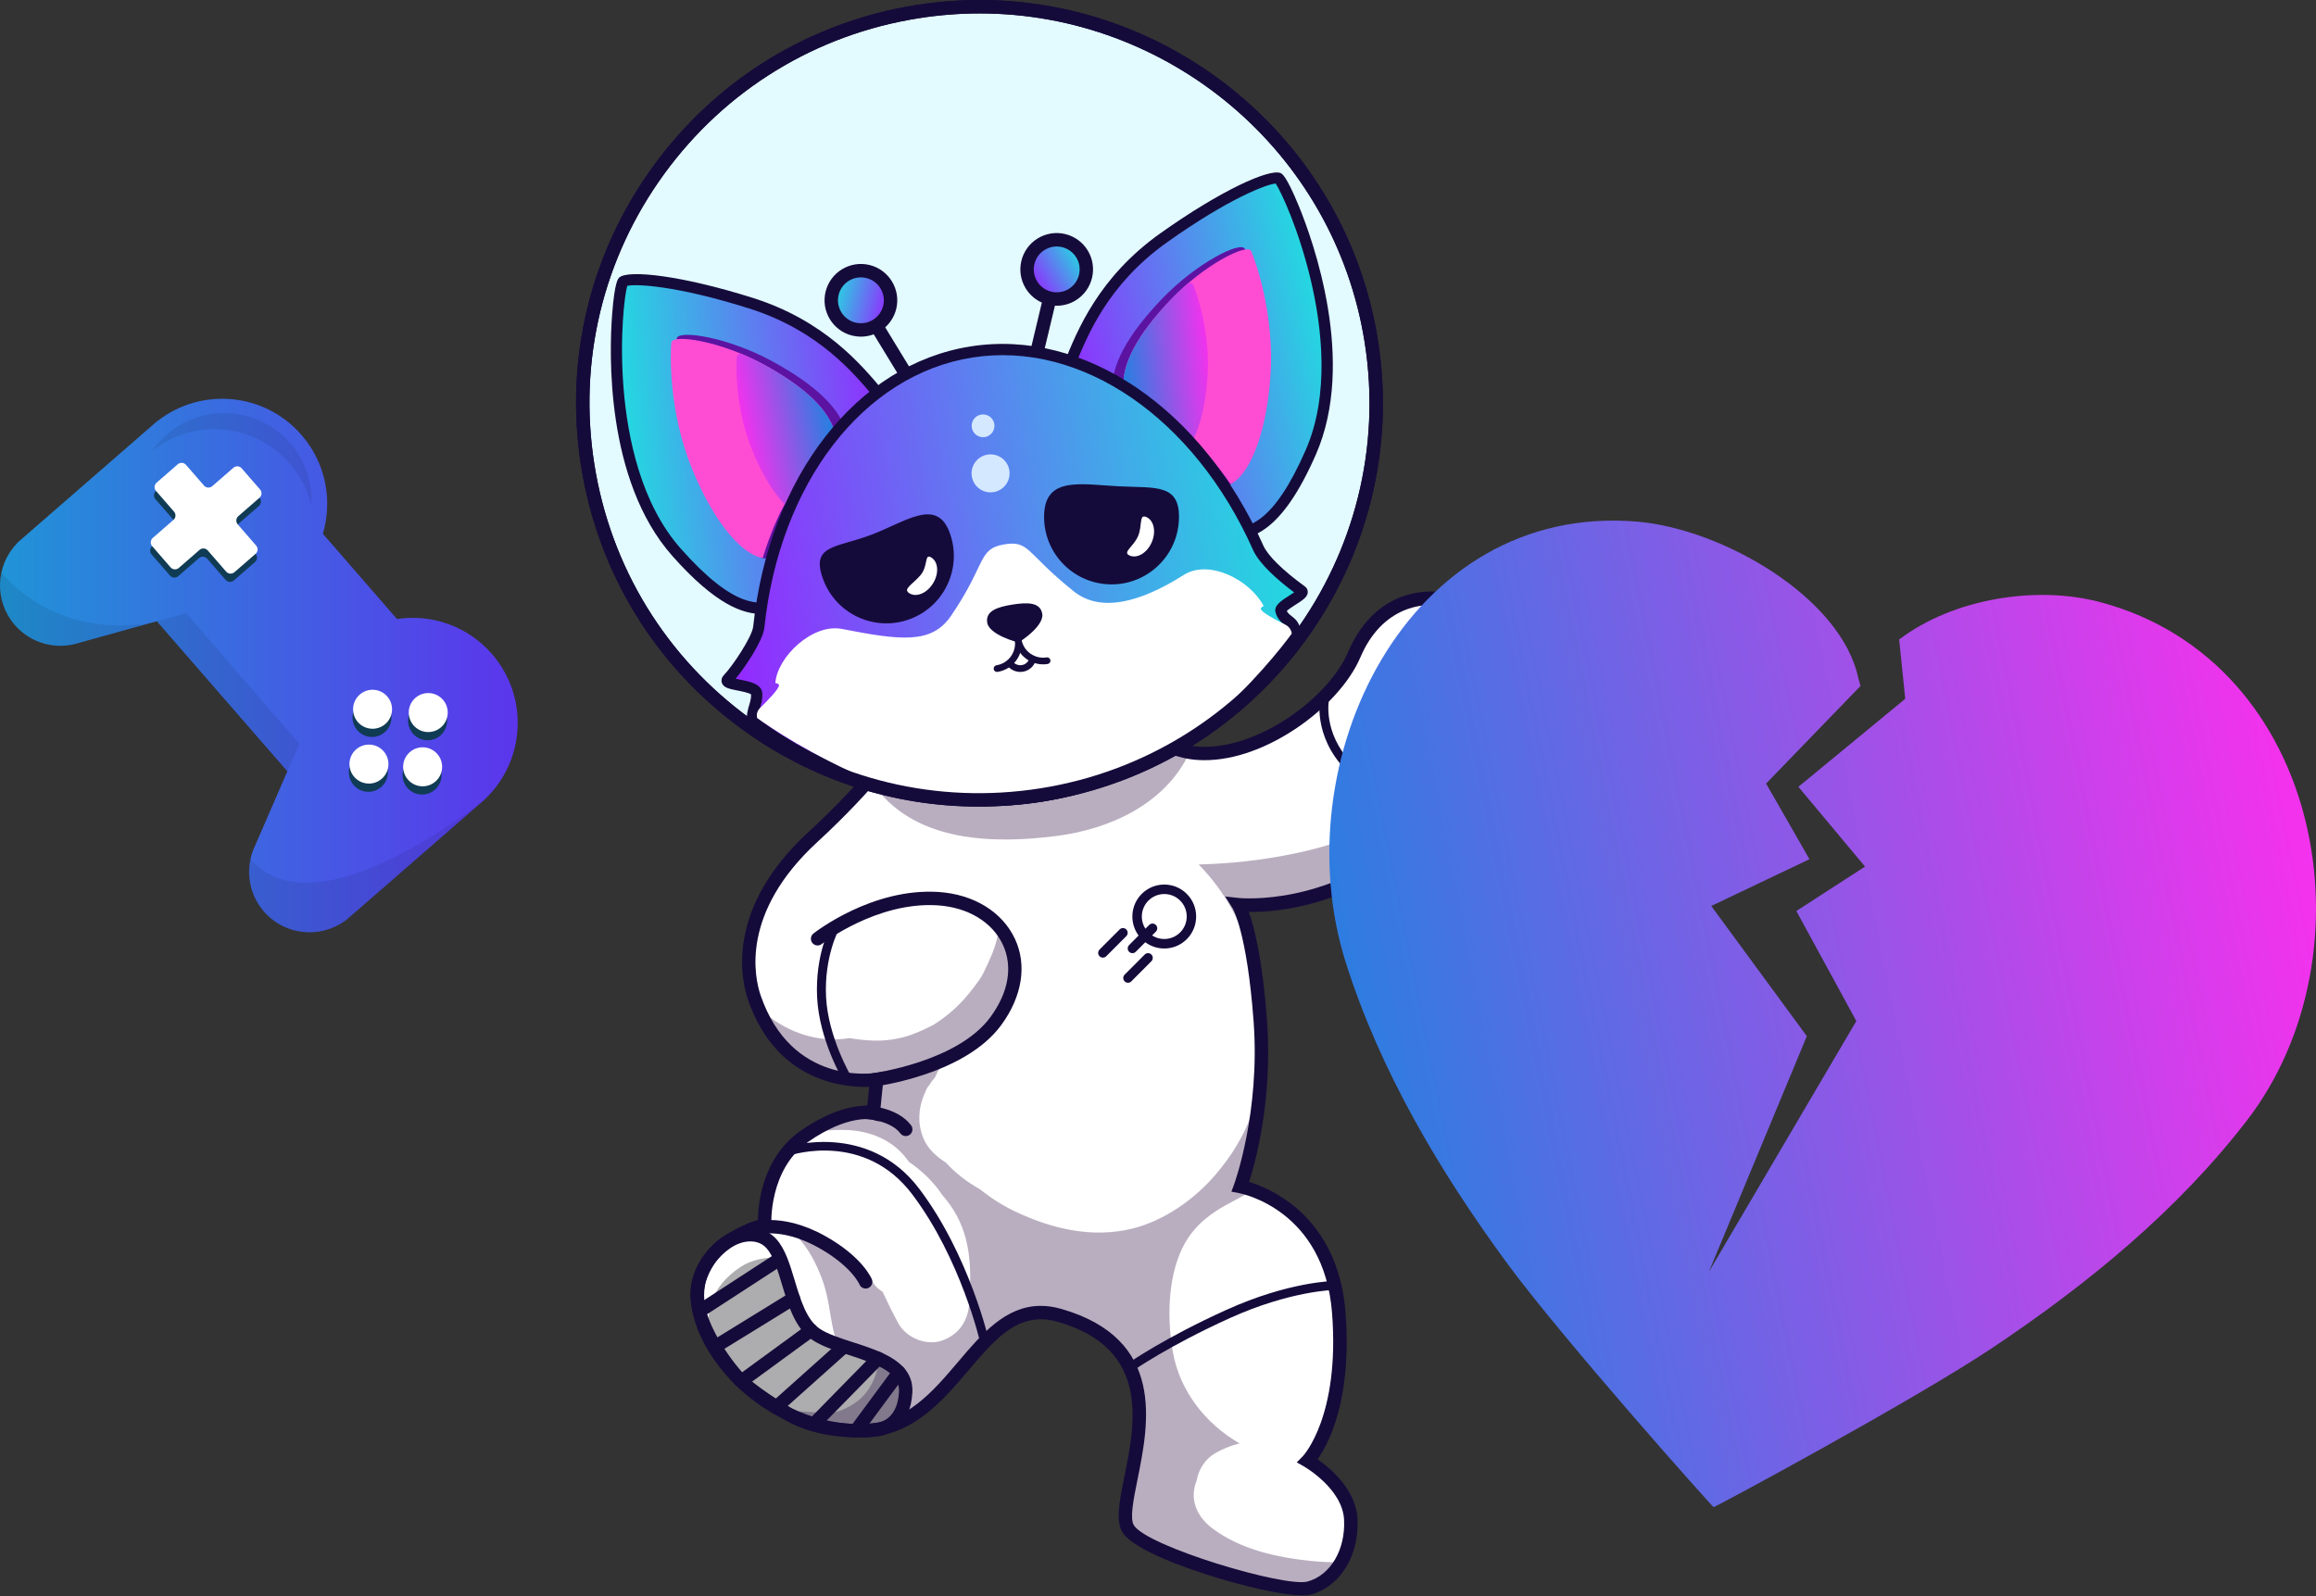 <svg width="177" height="122" viewBox="0 0 177 122" fill="none" xmlns="http://www.w3.org/2000/svg">
<rect x="0" y="0" width="177" height="122" fill="#333333" stroke="none"/>
<path d="M69.635 55.536C69.635 55.536 67.133 59.371 62.126 63.974C56.626 69.029 56.855 73.946 57.647 76.247C60.184 83.63 67.001 82.511 67.001 82.511L66.738 85.067C66.738 85.067 64.762 84.556 61.468 86.857C58.173 89.157 58.437 93.633 58.437 93.633C58.437 93.633 53.298 94.784 53.298 99.004C53.298 103.223 58.7 109.487 65.946 109.359C73.193 109.231 74.608 98.71 80.966 100.538C91.638 103.606 84.752 114.48 86.219 116.852C87.405 118.769 98.227 121.889 100.071 121.378C101.916 120.867 103.365 118.821 103.234 116.136C103.102 113.451 99.939 111.661 99.939 111.661C99.939 111.661 102.97 108.593 102.31 100.282C101.652 91.972 94.801 90.694 94.801 90.694C94.801 90.694 96.845 85.201 96.319 78.041C95.792 70.882 94.635 69.147 94.635 69.147C94.635 69.147 101.916 69.983 108.504 63.845C117.157 55.783 114.696 46.97 111.007 45.946C108.241 45.178 105.078 46.329 103.497 50.038C101.916 53.745 96.25 57.836 91.64 57.58C88.181 57.388 86.633 54.64 86.633 54.64L69.635 55.536Z" fill="white"/>
<path d="M112.697 47.065C112.677 47.205 112.656 47.345 112.634 47.485C113.577 50.716 113.321 54.117 111.786 57.138C109.504 61.625 104.256 64.028 99.596 65.093C97.272 65.624 94.869 65.935 92.488 66.043C92.194 66.057 91.9 66.067 91.607 66.075C93.6 68.099 95.078 70.736 95.606 73.524C96.052 75.879 96.076 78.213 96.069 80.579C96.124 80.871 96.165 81.17 96.197 81.48C96.327 82.72 96.076 84.084 95.63 85.245C94.972 86.959 94.153 88.287 92.973 89.695C91.363 91.615 88.999 93.3 86.544 93.905C83.462 94.665 80.369 93.922 77.567 92.591C76.637 92.15 75.724 91.57 74.883 90.89C73.921 90.36 73.049 89.685 72.287 88.863C71.581 88.398 70.945 87.87 70.586 87.036C70.083 85.867 70.191 84.578 70.714 83.478C70.772 83.29 70.864 83.12 70.993 82.972C71.129 82.755 71.283 82.546 71.452 82.353C71.875 81.358 72.601 80.473 73.618 79.817C73.945 79.606 74.299 79.444 74.666 79.326C75.112 78.661 75.709 78.096 76.394 77.672C76.531 77.169 76.752 76.696 77.036 76.262C77.054 75.465 77.285 74.708 77.668 74.035C77.384 73.385 77.234 72.686 77.26 71.977C77.265 71.821 77.265 71.668 77.263 71.514C77.241 71.425 77.217 71.336 77.191 71.249C77.119 71.121 77.046 70.996 76.967 70.873C76.801 70.693 76.629 70.521 76.449 70.355C76.388 70.798 76.304 71.235 76.217 71.65C76.029 72.553 75.56 73.532 75.195 74.291C75.08 74.529 74.957 74.739 74.803 74.954C73.813 76.327 72.996 77.224 71.586 78.174C71.468 78.253 71.365 78.314 71.24 78.381C70.635 78.697 69.775 79.085 69.114 79.26C67.792 79.608 66.712 79.594 65.415 79.42C65.247 79.398 65.083 79.372 64.922 79.347C64.531 79.408 64.138 79.442 63.749 79.442C61.549 79.442 59.597 78.521 58.007 77.06C57.98 77.034 57.956 77.009 57.929 76.983C60.652 83.549 67.003 82.508 67.003 82.508L66.739 85.065C66.739 85.065 64.919 84.595 61.861 86.592C63.42 86.33 65.059 86.205 66.567 86.687C67.548 87.002 68.428 87.537 69.095 88.328C69.23 88.489 69.36 88.654 69.488 88.824C70.475 89.501 71.362 90.355 72.011 91.333C72.203 91.557 72.388 91.789 72.562 92.028C74.246 94.336 74.256 96.964 74.066 99.68C73.974 101.011 73.215 102.069 71.934 102.485C70.743 102.871 69.251 102.23 68.656 101.148C68.223 100.36 67.833 99.55 67.452 98.735C67.177 98.578 66.934 98.354 66.753 98.077C65.524 96.198 63.462 94.736 61.384 93.98C61.093 93.874 60.833 93.715 60.619 93.517C60.308 93.522 59.968 93.541 59.666 93.561C61.16 94.373 62.1 95.884 62.77 97.607C63.055 98.338 63.231 99.095 63.363 99.868C63.444 100.341 63.514 100.817 63.608 101.288C63.661 101.557 63.72 101.823 63.796 102.085C63.825 102.187 63.842 102.256 63.85 102.298C63.893 102.387 63.932 102.476 63.967 102.565C66.16 103.866 68.721 105.305 68.755 108.171C68.757 108.364 68.746 108.55 68.726 108.73C73.697 106.472 75.516 98.971 80.966 100.536C91.638 103.604 84.752 114.477 86.219 116.85C87.405 118.767 98.226 121.886 100.071 121.375C101.045 121.105 101.907 120.405 102.486 119.41C101.703 119.42 100.926 119.384 100.165 119.306C97.553 119.036 94.787 118.426 92.647 116.812C91.443 115.905 90.888 114.578 91.45 113.175C91.595 112.324 92.103 111.524 92.848 111.088C93.442 110.741 94.074 110.492 94.729 110.323C92.139 108.824 90.152 106.325 89.628 103.296C89.228 100.993 89.245 98.21 90.094 96.009C90.693 94.459 91.626 93.407 93.016 92.51C93.867 91.962 94.804 91.563 95.655 91.015C95.681 90.998 95.708 90.982 95.736 90.967C95.168 90.762 94.806 90.694 94.806 90.694C94.806 90.694 96.85 85.2 96.324 78.041C95.797 70.881 94.64 69.147 94.64 69.147C94.64 69.147 101.921 69.982 108.509 63.845C115.716 57.125 115.205 49.882 112.697 47.065Z" fill="#B9AEBF"/>
<path d="M89.479 57.077C87.583 58.027 85.611 58.842 83.578 59.447C82.576 59.852 81.501 60.116 80.456 60.252C80.091 60.3 79.718 60.338 79.342 60.372C75.22 60.948 71.107 60.721 67.083 59.591C66.946 59.553 66.818 59.502 66.693 59.447C66.702 59.731 66.784 60.006 66.963 60.239C70.148 64.388 75.955 64.506 80.732 63.898C84.874 63.371 89.055 61.422 90.881 57.576C90.356 57.538 89.879 57.359 89.479 57.077Z" fill="#B9AEBF"/>
<path d="M66.751 83.052C66.497 83.052 66.276 82.862 66.244 82.604C66.208 82.324 66.408 82.068 66.688 82.032C66.753 82.023 73.184 81.169 75.695 77.739C77.087 75.838 77.422 73.869 76.637 72.194C75.825 70.463 73.957 69.343 71.639 69.198C66.989 68.908 62.843 72.124 62.802 72.157C62.58 72.331 62.257 72.293 62.083 72.071C61.908 71.849 61.946 71.526 62.168 71.352C62.349 71.21 66.669 67.86 71.704 68.176C74.403 68.345 76.594 69.685 77.567 71.76C78.504 73.76 78.124 76.159 76.524 78.344C73.752 82.133 67.1 83.013 66.818 83.049C66.794 83.05 66.773 83.052 66.751 83.052Z" fill="#150B3A"/>
<path d="M110.285 61.975C109.523 61.975 105.675 61.82 102.805 58.8C100.321 56.187 100.882 53.389 100.907 53.271C100.946 53.086 101.128 52.968 101.312 53.008C101.497 53.047 101.615 53.228 101.576 53.413C101.553 53.519 101.073 55.988 103.299 58.328C106.22 61.401 110.347 61.292 110.388 61.288C110.391 61.288 110.396 61.288 110.4 61.288C110.583 61.288 110.735 61.434 110.742 61.618C110.749 61.806 110.602 61.965 110.412 61.972C110.4 61.975 110.355 61.975 110.285 61.975Z" fill="#150B3A"/>
<path d="M64.776 82.827C64.659 82.827 64.546 82.767 64.482 82.661C64.405 82.533 62.603 79.485 62.447 76.217C62.292 72.938 63.466 70.791 63.517 70.7C63.61 70.536 63.818 70.477 63.982 70.569C64.147 70.661 64.206 70.87 64.114 71.034C64.097 71.064 62.984 73.119 63.131 76.185C63.278 79.278 65.051 82.28 65.07 82.31C65.167 82.473 65.114 82.683 64.952 82.779C64.897 82.811 64.835 82.827 64.776 82.827Z" fill="#150B3A"/>
<path d="M66.159 98.489C65.955 98.489 65.762 98.368 65.682 98.166C65.678 98.157 65.068 96.763 62.54 95.356C59.584 93.712 57.666 94.414 57.586 94.445C57.322 94.546 57.025 94.416 56.922 94.153C56.82 93.89 56.946 93.596 57.208 93.492C57.305 93.452 59.627 92.563 63.039 94.46C65.921 96.064 66.606 97.716 66.634 97.785C66.738 98.048 66.612 98.345 66.348 98.451C66.285 98.477 66.222 98.489 66.159 98.489Z" fill="#150B3A"/>
<path d="M69.22 86.834C69.064 86.834 68.91 86.763 68.809 86.629C68.177 85.783 66.695 85.551 66.178 85.532C65.895 85.522 65.674 85.284 65.684 85C65.695 84.717 65.927 84.5 66.216 84.507C66.312 84.51 68.579 84.606 69.632 86.014C69.801 86.241 69.755 86.563 69.529 86.732C69.435 86.8 69.327 86.834 69.22 86.834Z" fill="#150B3A"/>
<path d="M56.49 105.413C56.49 105.413 52.387 100.962 53.455 97.783C54.524 94.602 57.586 93.529 58.963 95.062C60.341 96.595 60.341 100.583 62.331 101.964C64.321 103.345 69.374 103.497 69.22 106.411C69.066 109.325 66.789 109.294 66.789 109.294C66.789 109.294 63.02 109.745 60.227 108.077C57.432 106.409 56.49 105.413 56.49 105.413Z" fill="#ADACAE"/>
<path d="M54.279 99.885C54.579 98.571 55.544 97.516 56.644 96.807C57.459 96.281 58.577 96.062 59.605 96.125C59.423 95.71 59.217 95.344 58.964 95.062C57.586 93.529 54.524 94.602 53.456 97.783C53.011 99.104 53.461 100.644 54.138 101.994C54.061 101.28 54.131 100.542 54.279 99.885Z" fill="white"/>
<path d="M67.113 103.832C67.159 104.871 66.615 106.059 65.892 106.781C65.222 107.453 63.933 108.121 62.945 108.003C61.917 107.882 60.835 107.952 59.839 107.646C59.741 107.655 59.644 107.66 59.546 107.662C59.76 107.795 59.986 107.933 60.225 108.075C63.018 109.743 66.788 109.292 66.788 109.292C66.788 109.292 69.067 109.321 69.219 106.409C69.287 105.13 68.352 104.384 67.113 103.832Z" fill="#827A8C"/>
<path d="M65.584 109.865C64.184 109.865 61.876 109.661 59.961 108.518C57.139 106.833 56.156 105.807 56.115 105.765L56.11 105.759C55.934 105.568 51.814 101.047 52.966 97.619C53.617 95.683 55.036 94.269 56.671 93.931C57.722 93.714 58.696 94.001 59.341 94.72C60.014 95.469 60.365 96.636 60.737 97.874C61.18 99.342 61.637 100.861 62.62 101.541C63.22 101.957 64.174 102.266 65.184 102.592C67.372 103.298 69.851 104.1 69.728 106.438C69.588 109.099 67.781 109.803 66.811 109.808C66.686 109.82 66.232 109.865 65.584 109.865ZM56.864 105.062C56.915 105.115 57.876 106.077 60.488 107.638C63.093 109.193 66.692 108.79 66.728 108.785L66.76 108.781H66.794C66.974 108.781 68.584 108.706 68.707 106.383C68.782 104.944 67.165 104.308 64.873 103.568C63.787 103.218 62.763 102.886 62.038 102.384C60.761 101.499 60.252 99.807 59.76 98.168C59.421 97.043 59.102 95.982 58.582 95.404C58.18 94.956 57.577 94.79 56.881 94.934C55.925 95.132 54.58 96.04 53.941 97.945C52.992 100.769 56.732 104.917 56.864 105.062Z" fill="#150B3A"/>
<path d="M75.253 102.912C75.095 102.912 74.955 102.804 74.919 102.645C74.906 102.582 73.447 96.221 69.712 91.281C66.083 86.482 60.573 88.241 60.341 88.318C60.161 88.378 59.968 88.28 59.908 88.101C59.848 87.921 59.946 87.728 60.124 87.668C60.185 87.648 66.327 85.672 70.257 90.868C74.085 95.929 75.572 102.43 75.588 102.495C75.629 102.68 75.512 102.862 75.329 102.903C75.302 102.91 75.278 102.912 75.253 102.912Z" fill="#150B3A"/>
<path d="M86.463 104.789C86.356 104.789 86.249 104.737 86.183 104.643C86.073 104.49 86.111 104.276 86.265 104.166C86.292 104.148 89.005 102.252 93.725 100.118C98.483 97.966 101.855 97.911 101.996 97.909C102.192 97.908 102.339 98.06 102.341 98.248C102.343 98.436 102.19 98.591 102.002 98.593C101.97 98.593 98.621 98.653 94.007 100.74C89.345 102.849 86.684 104.707 86.658 104.725C86.6 104.768 86.53 104.789 86.463 104.789Z" fill="#150B3A"/>
<path d="M99.522 121.943C97.838 121.943 94.611 121.092 92.747 120.514C90.939 119.954 86.638 118.501 85.784 117.12C85.248 116.252 85.549 114.763 85.93 112.878C86.767 108.737 87.913 103.066 80.827 101.029C77.885 100.184 76.097 102.29 74.025 104.732C72.008 107.11 69.721 109.805 65.958 109.871C62.423 109.93 58.877 108.475 56.224 105.869C54.074 103.756 52.788 101.189 52.788 99.003C52.788 95.166 56.643 93.645 57.922 93.247C57.941 92.03 58.255 88.478 61.176 86.438C63.619 84.732 65.413 84.5 66.283 84.51L66.431 83.071C64.582 83.136 59.339 82.739 57.166 76.414C56.641 74.886 55.422 69.444 61.783 63.597C66.686 59.09 69.185 55.294 69.211 55.257L69.353 55.038L86.926 54.113L87.082 54.39C87.14 54.491 88.549 56.898 91.67 57.07C96.146 57.32 101.544 53.317 103.028 49.837C104.895 45.457 108.568 44.737 111.146 45.453C112.738 45.894 114.068 47.561 114.615 49.803C115.037 51.533 115.873 57.684 108.854 64.223C103.426 69.278 97.604 69.731 95.44 69.704C95.847 70.827 96.482 73.252 96.831 78.007C97.272 83.994 95.963 88.776 95.465 90.34C96.151 90.548 97.365 91.017 98.621 91.965C100.342 93.267 102.469 95.761 102.825 100.244C103.358 106.963 101.532 110.362 100.696 111.538C101.652 112.201 103.635 113.842 103.748 116.111C103.884 118.889 102.43 121.258 100.211 121.873C100.028 121.921 99.795 121.943 99.522 121.943ZM79.538 99.812C80.032 99.812 80.553 99.885 81.109 100.044C89.104 102.343 87.798 108.805 86.935 113.081C86.626 114.611 86.333 116.057 86.656 116.58C87.665 118.21 98.221 121.357 99.934 120.882C101.688 120.396 102.833 118.453 102.72 116.159C102.604 113.794 99.715 112.122 99.686 112.105L99.105 111.775L99.573 111.3C99.6 111.273 102.426 108.248 101.799 100.323C101.18 92.522 94.97 91.247 94.705 91.198L94.11 91.083L94.32 90.514C94.341 90.459 96.318 85.031 95.807 78.079C95.305 71.247 94.216 69.442 94.204 69.425L93.636 68.521L94.693 68.638C94.763 68.644 101.83 69.36 108.153 63.471C114.762 57.313 114.006 51.639 113.617 50.046C113.157 48.164 112.104 46.783 110.869 46.441C108.692 45.838 105.575 46.47 103.968 50.239C103.158 52.141 101.295 54.19 98.989 55.722C96.498 57.376 93.874 58.219 91.61 58.092C88.545 57.923 86.88 55.916 86.362 55.168L69.919 56.035C69.31 56.92 66.855 60.324 62.474 64.351C56.571 69.777 57.658 74.701 58.132 76.081C60.493 82.951 66.659 82.047 66.919 82.006L67.579 81.9L67.187 85.715L66.609 85.566C66.597 85.564 64.778 85.173 61.761 87.28C58.737 89.393 58.947 93.565 58.949 93.606L58.975 94.042L58.549 94.137C58.356 94.182 53.812 95.254 53.812 99.007C53.812 100.894 55.01 103.244 56.94 105.141C59.349 107.506 62.544 108.851 65.737 108.851C65.804 108.851 65.871 108.851 65.937 108.849C69.235 108.791 71.271 106.392 73.24 104.072C75.022 101.97 76.854 99.812 79.538 99.812Z" fill="#150B3A"/>
<path d="M87.255 68.325C86.39 69.191 86.311 70.55 87.017 71.507L86.291 72.235C86.15 72.377 86.15 72.606 86.291 72.748C86.431 72.89 86.662 72.89 86.802 72.748L87.528 72.02C88.482 72.727 89.84 72.649 90.703 71.782C91.653 70.83 91.653 69.278 90.703 68.326C89.754 67.371 88.207 67.371 87.255 68.325ZM90.193 71.268C89.612 71.851 88.713 71.927 88.05 71.497L88.337 71.21C88.477 71.068 88.477 70.839 88.337 70.697C88.197 70.555 87.966 70.555 87.826 70.697L87.538 70.984C87.109 70.319 87.185 69.42 87.768 68.837C88.438 68.167 89.525 68.167 90.195 68.837C90.864 69.507 90.862 70.598 90.193 71.268ZM87.995 72.958C88.135 73.1 88.135 73.329 87.995 73.471L86.462 75.009C86.321 75.151 86.091 75.151 85.95 75.009C85.81 74.867 85.81 74.638 85.95 74.496L87.484 72.958C87.624 72.818 87.851 72.818 87.995 72.958ZM84.032 73.091C83.892 72.95 83.892 72.721 84.032 72.579L85.566 71.042C85.706 70.9 85.937 70.9 86.077 71.042C86.217 71.184 86.217 71.413 86.077 71.555L84.543 73.091C84.403 73.231 84.174 73.231 84.032 73.091Z" fill="#150B3A"/>
<path d="M53.46 100.73C53.293 100.73 53.129 100.648 53.029 100.495C52.876 100.258 52.942 99.94 53.18 99.786L58.989 96.011C59.226 95.857 59.544 95.924 59.698 96.161C59.852 96.399 59.785 96.717 59.548 96.87L53.739 100.646C53.652 100.704 53.556 100.73 53.46 100.73Z" fill="#150B3A"/>
<path d="M54.982 103.242C54.809 103.242 54.642 103.155 54.544 102.998C54.395 102.757 54.471 102.44 54.712 102.292L60.367 98.81C60.608 98.662 60.924 98.737 61.073 98.978C61.221 99.219 61.146 99.535 60.905 99.684L55.25 103.165C55.166 103.218 55.074 103.242 54.982 103.242Z" fill="#150B3A"/>
<path d="M56.973 105.848C56.816 105.848 56.659 105.775 56.56 105.638C56.392 105.409 56.443 105.089 56.671 104.922L61.681 101.263C61.91 101.095 62.23 101.146 62.398 101.374C62.565 101.603 62.514 101.922 62.286 102.09L57.276 105.749C57.184 105.817 57.078 105.848 56.973 105.848Z" fill="#150B3A"/>
<path d="M59.575 107.843C59.435 107.843 59.295 107.785 59.192 107.672C59.004 107.462 59.021 107.137 59.233 106.947L64.044 102.645C64.256 102.457 64.579 102.474 64.769 102.686C64.958 102.898 64.94 103.221 64.728 103.411L59.917 107.713C59.82 107.8 59.697 107.843 59.575 107.843Z" fill="#150B3A"/>
<path d="M62.483 109.068C62.353 109.068 62.223 109.019 62.124 108.921C61.922 108.723 61.919 108.398 62.117 108.197L66.746 103.473C66.944 103.271 67.269 103.267 67.471 103.466C67.673 103.664 67.676 103.989 67.478 104.19L62.849 108.914C62.749 109.017 62.616 109.068 62.483 109.068Z" fill="#150B3A"/>
<path d="M65.544 109.682C65.438 109.682 65.331 109.649 65.24 109.581C65.013 109.414 64.965 109.092 65.132 108.863L68.288 104.594C68.455 104.367 68.777 104.319 69.006 104.486C69.233 104.654 69.281 104.975 69.114 105.204L65.958 109.473C65.857 109.61 65.701 109.682 65.544 109.682Z" fill="#150B3A"/>
<path d="M74.858 61.133C91.6 61.133 105.172 47.564 105.172 30.826C105.172 14.087 91.6 0.518 74.858 0.518C58.116 0.518 44.544 14.087 44.544 30.826C44.544 47.564 58.116 61.133 74.858 61.133Z" fill="#E3FAFF"/>
<path d="M74.794 61.652C68.332 61.652 62.053 59.623 56.726 55.75C50.068 50.908 45.693 43.762 44.409 35.63C43.126 27.498 45.085 19.353 49.929 12.696C54.772 6.039 61.918 1.665 70.052 0.38C86.842 -2.271 102.658 9.231 105.31 26.017C107.961 42.804 96.456 58.616 79.668 61.267C78.038 61.525 76.411 61.652 74.794 61.652ZM74.877 1.026C73.337 1.026 71.78 1.146 70.212 1.393C62.349 2.634 55.441 6.863 50.758 13.299C46.076 19.736 44.18 27.61 45.421 35.471C46.663 43.333 50.892 50.24 57.33 54.921C63.768 59.602 71.643 61.496 79.507 60.255C95.738 57.693 106.858 42.407 104.296 26.177C101.981 11.518 89.276 1.026 74.877 1.026Z" fill="#150B3A"/>
<path d="M88.93 18.181C94.106 14.502 97.219 13.432 97.703 13.625C98.187 13.818 103.888 26.086 100.179 34.567C97.254 41.254 94.999 40.684 93.535 40.952C92.922 41.065 92.288 40.954 91.688 40.774C89.964 40.261 88.417 39.181 87.342 37.742C86.322 36.375 85.708 34.69 84.446 33.539C82.224 31.514 80.453 31.065 81.631 28.137C82.579 25.784 84.142 21.584 88.93 18.181Z" fill="url(#paint0_linear)"/>
<path d="M93.017 41.423C92.582 41.423 92.108 41.345 91.566 41.182C89.754 40.642 88.132 39.511 87 37.995C86.595 37.453 86.253 36.865 85.923 36.296C85.391 35.382 84.891 34.519 84.159 33.852C83.723 33.454 83.294 33.11 82.916 32.808C81.325 31.531 80.174 30.61 81.236 27.974L81.335 27.727C82.314 25.282 83.956 21.189 88.68 17.831C93.344 14.517 97.009 12.886 97.86 13.225C97.968 13.267 98.298 13.399 99.257 15.735C100.351 18.396 103.676 27.633 100.568 34.736C97.877 40.885 95.611 41.136 94.112 41.302C93.932 41.322 93.761 41.341 93.609 41.369C93.421 41.406 93.223 41.423 93.017 41.423ZM88.93 18.181L89.178 18.53C84.656 21.745 83.075 25.689 82.13 28.048L82.031 28.297C81.207 30.343 81.911 30.907 83.453 32.145C83.841 32.456 84.28 32.808 84.737 33.225C85.564 33.98 86.123 34.941 86.663 35.87C86.981 36.419 87.311 36.985 87.686 37.487C88.708 38.856 90.173 39.878 91.811 40.365C92.475 40.564 92.999 40.615 93.459 40.531C93.64 40.497 93.824 40.478 94.021 40.456C95.402 40.302 97.296 40.094 99.789 34.395C101.643 30.155 101.025 24.995 100.178 21.415C99.252 17.496 97.876 14.595 97.496 14.03C96.843 14.072 93.961 15.13 89.178 18.53L88.93 18.181Z" fill="#150B3A"/>
<path d="M93.614 37.044C92.838 36.474 91.089 33.913 88.937 32.789C86.785 31.666 85.244 32.056 85.029 30.047C84.814 28.039 86.137 25.64 88.775 22.873C91.414 20.105 94.841 18.383 95.137 19.029C95.433 19.675 97.028 24.019 96.662 29.025C96.296 34.031 94.392 37.614 93.614 37.044Z" fill="#5C13A1"/>
<path d="M94.045 36.998C94.045 36.998 91.713 33.546 89.636 32.462C87.559 31.379 86.075 31.755 85.867 29.819C85.658 27.88 86.935 25.566 89.481 22.897C92.026 20.227 95.332 18.566 95.618 19.189C95.903 19.812 97.442 24.002 97.088 28.832C96.734 33.662 95.291 36.429 94.045 36.998Z" fill="#FF4DD3"/>
<path d="M89.483 22.896C89.91 22.449 90.358 22.03 90.809 21.645C91.006 21.611 91.137 21.635 91.178 21.727C91.39 22.192 92.541 25.325 92.278 28.933C92.125 31.015 91.701 32.58 91.192 33.618C90.684 33.146 90.154 32.731 89.638 32.462C87.561 31.379 86.077 31.755 85.869 29.818C85.66 27.88 86.937 25.564 89.483 22.896Z" fill="url(#paint1_linear)"/>
<path d="M57.363 23.163C51.304 21.258 48.014 21.198 47.612 21.531C47.21 21.863 45.567 35.291 51.709 42.217C56.552 47.677 58.523 46.44 59.997 46.245C60.616 46.163 61.185 45.862 61.7 45.508C63.18 44.49 64.32 42.986 64.9 41.285C65.45 39.67 65.513 37.877 66.36 36.395C67.849 33.784 69.396 32.811 67.373 30.389C65.746 28.441 62.966 24.927 57.363 23.163Z" fill="url(#paint2_linear)"/>
<path d="M58.216 46.928C56.759 46.928 54.68 46.209 51.39 42.5C46.244 36.699 46.562 26.889 46.783 24.019C46.976 21.502 47.249 21.276 47.338 21.201C48.044 20.616 52.032 21.039 57.491 22.755C63.023 24.494 65.843 27.884 67.529 29.907L67.7 30.112C69.52 32.291 68.71 33.524 67.591 35.228C67.324 35.633 67.023 36.091 66.731 36.604C66.24 37.463 66.03 38.437 65.806 39.471C65.667 40.114 65.522 40.779 65.305 41.42C64.696 43.209 63.501 44.787 61.942 45.858C61.255 46.33 60.655 46.587 60.053 46.667C59.9 46.687 59.732 46.721 59.556 46.757C59.169 46.838 58.732 46.928 58.216 46.928ZM47.935 21.852C47.747 22.507 47.331 25.691 47.658 29.706C47.957 33.373 48.957 38.472 52.029 41.934C56.156 46.587 58.021 46.204 59.383 45.923C59.576 45.884 59.758 45.846 59.941 45.822C60.404 45.761 60.886 45.549 61.457 45.156C62.865 44.189 63.942 42.763 64.493 41.146C64.695 40.553 64.835 39.912 64.968 39.292C65.195 38.241 65.431 37.156 65.985 36.181C66.291 35.647 66.601 35.175 66.874 34.759C67.96 33.107 68.455 32.353 67.042 30.661L66.871 30.454C65.245 28.502 62.525 25.235 57.233 23.57C51.638 21.809 48.567 21.69 47.935 21.852Z" fill="#150B3A"/>
<path d="M58.718 42.553C59.28 41.772 60.156 38.796 61.857 37.063C63.557 35.33 65.144 35.23 64.728 33.252C64.315 31.275 62.316 29.4 58.954 27.579C55.591 25.759 51.798 25.177 51.718 25.882C51.637 26.588 51.456 31.211 53.347 35.862C55.237 40.512 58.156 43.334 58.718 42.553Z" fill="#5C13A1"/>
<path d="M58.294 42.642C58.294 42.642 59.448 38.639 61.091 36.97C62.734 35.3 64.262 35.201 63.862 33.293C63.464 31.386 61.535 29.576 58.291 27.821C55.046 26.066 51.389 25.503 51.309 26.183C51.23 26.864 51.058 31.324 52.88 35.811C54.703 40.297 56.933 42.483 58.294 42.642Z" fill="#FF4DD3"/>
<path d="M58.291 27.819C57.747 27.525 57.191 27.265 56.643 27.038C56.446 27.067 56.328 27.13 56.316 27.229C56.256 27.737 56.128 31.071 57.49 34.423C58.277 36.356 59.162 37.714 59.968 38.545C60.304 37.94 60.682 37.381 61.089 36.968C62.73 35.296 64.26 35.199 63.86 33.291C63.462 31.384 61.535 29.574 58.291 27.819Z" fill="url(#paint3_linear)"/>
<path d="M79.868 22.105L78.381 28.335L79.379 28.573L80.866 22.343L79.868 22.105Z" fill="#150B3A"/>
<path d="M80.758 22.856C82.009 22.856 83.023 21.842 83.023 20.591C83.023 19.34 82.009 18.327 80.758 18.327C79.507 18.327 78.493 19.34 78.493 20.591C78.493 21.842 79.507 22.856 80.758 22.856Z" fill="url(#paint4_linear)"/>
<path d="M80.763 23.368C79.827 23.368 78.915 22.898 78.391 22.045C77.59 20.74 77.998 19.027 79.304 18.224C79.937 17.836 80.682 17.716 81.404 17.889C82.125 18.061 82.737 18.504 83.125 19.137C83.927 20.441 83.518 22.155 82.212 22.958C81.761 23.237 81.258 23.368 80.763 23.368ZM80.756 18.839C80.443 18.839 80.127 18.923 79.841 19.099C79.443 19.343 79.162 19.73 79.055 20.184C78.947 20.639 79.02 21.11 79.267 21.509C79.773 22.333 80.855 22.589 81.677 22.085C82.075 21.84 82.356 21.454 82.463 20.999C82.571 20.545 82.498 20.073 82.251 19.675C81.92 19.137 81.344 18.839 80.756 18.839Z" fill="#150B3A"/>
<path d="M67.103 24.12L66.228 24.654L69.562 30.123L70.438 29.59L67.103 24.12Z" fill="#150B3A"/>
<path d="M65.794 25.218C67.045 25.218 68.059 24.204 68.059 22.953C68.059 21.703 67.045 20.689 65.794 20.689C64.543 20.689 63.529 21.703 63.529 22.953C63.529 24.204 64.543 25.218 65.794 25.218Z" fill="url(#paint5_linear)"/>
<path d="M65.794 25.732C65.579 25.732 65.358 25.706 65.139 25.653C63.65 25.293 62.732 23.787 63.095 22.298C63.455 20.81 64.962 19.892 66.45 20.254C67.939 20.615 68.857 22.121 68.495 23.609C68.186 24.878 67.045 25.732 65.794 25.732ZM65.794 21.201C65.004 21.201 64.284 21.74 64.091 22.541C63.864 23.479 64.442 24.43 65.382 24.657C66.32 24.884 67.271 24.307 67.498 23.367C67.726 22.428 67.148 21.478 66.208 21.251C66.069 21.217 65.931 21.201 65.794 21.201Z" fill="#150B3A"/>
<path d="M79.601 60.858C87.641 59.59 94.829 54.215 98.976 48.193C98.804 47.366 98.12 47.494 97.898 46.698C97.775 46.257 99.847 45.44 99.481 45.173C98.373 44.368 96.665 42.999 96.163 41.873C91.689 31.832 83.025 25.517 74.24 26.903C65.443 28.291 59.142 36.987 57.992 47.935C57.894 48.865 56.309 51.201 55.634 51.897C55.116 52.43 57.8 52.263 57.831 53.02C57.863 53.845 57.426 54.288 57.516 55.129C63.318 59.58 71.561 62.128 79.601 60.858Z" fill="url(#paint6_linear)"/>
<path d="M75.389 61.611C68.967 61.611 62.428 59.436 57.257 55.467L57.112 55.356L57.091 55.175C57.035 54.648 57.151 54.25 57.255 53.9C57.337 53.623 57.409 53.38 57.404 53.08C57.254 52.953 56.659 52.837 56.366 52.779C55.739 52.656 55.284 52.569 55.163 52.179C55.134 52.085 55.091 51.84 55.325 51.598C55.977 50.926 57.481 48.673 57.563 47.889C58.765 36.462 65.439 27.856 74.169 26.479C82.887 25.103 91.881 31.218 96.549 41.697C96.896 42.476 98.025 43.587 99.727 44.825C99.871 44.929 99.951 45.089 99.946 45.26C99.936 45.631 99.57 45.864 99.02 46.217C98.825 46.342 98.484 46.559 98.346 46.694C98.421 46.865 98.536 46.956 98.697 47.079C98.939 47.267 99.271 47.525 99.391 48.103L99.428 48.282L99.324 48.432C94.679 55.175 87.145 60.097 79.663 61.278C78.258 61.502 76.827 61.611 75.389 61.611ZM79.535 60.435L79.602 60.858L79.535 60.435C86.732 59.299 93.985 54.587 98.508 48.118C98.442 47.962 98.332 47.879 98.177 47.757C97.948 47.58 97.633 47.335 97.486 46.812C97.337 46.284 97.905 45.922 98.563 45.501C98.666 45.436 98.792 45.354 98.903 45.279C97.676 44.358 96.25 43.122 95.772 42.049C91.264 31.929 82.638 26.014 74.306 27.328C65.962 28.646 59.577 36.946 58.416 47.983C58.317 48.933 56.997 50.938 56.221 51.88C56.327 51.902 56.44 51.924 56.532 51.943C57.288 52.09 58.23 52.275 58.259 53.006C58.278 53.469 58.172 53.828 58.078 54.146C58.001 54.406 57.932 54.636 57.934 54.912C64.061 59.542 72.121 61.606 79.535 60.435Z" fill="#150B3A"/>
<path d="M72.567 40.681C71.567 38.017 69.198 39.895 66.533 40.895C63.868 41.895 61.916 41.639 62.916 44.303C63.916 46.968 66.887 48.316 69.552 47.316C72.217 46.316 73.567 43.346 72.567 40.681Z" fill="#150B3A"/>
<path d="M70.338 43.978C69.719 44.696 68.967 45.023 69.507 45.351C70.049 45.679 70.859 45.329 71.317 44.571C71.776 43.814 71.709 42.934 71.167 42.608C70.627 42.279 70.957 43.261 70.338 43.978Z" fill="white"/>
<path d="M90.096 39.776C90.241 36.934 88.338 37.315 85.496 37.169C82.653 37.024 79.947 36.409 79.801 39.251C79.656 42.093 81.844 44.515 84.687 44.66C87.528 44.806 89.951 42.618 90.096 39.776Z" fill="#150B3A"/>
<path d="M88.022 41.446C88.374 40.634 88.189 39.771 87.608 39.519C87.027 39.268 87.323 40.177 86.971 40.991C86.618 41.804 85.753 42.211 86.333 42.462C86.914 42.714 87.67 42.259 88.022 41.446Z" fill="white"/>
<path d="M98.722 48.42C98.685 48.133 98.505 47.884 98.246 47.755C97.49 47.38 96.399 46.797 96.36 46.547C96.348 46.47 96.432 46.393 96.575 46.315C95.524 44.327 92.408 42.715 90.459 43.949C87.165 46.038 84.134 46.846 82.074 45.206C78.378 42.261 78.698 41.269 76.71 41.615C74.723 41.958 75.379 43.129 72.672 47.086C71.183 49.26 68.796 48.937 64.347 48.072C62.081 47.631 59.392 50.227 59.256 52.206C59.416 52.237 59.521 52.285 59.533 52.362C59.572 52.614 58.685 53.531 58.081 54.12C57.892 54.305 57.806 54.572 57.854 54.831C57.857 54.847 57.859 54.862 57.862 54.877C58.827 55.575 61.917 57.685 66.572 59.682C70.824 61.505 76.024 60.982 78.369 60.605C79.067 60.495 79.53 60.394 79.67 60.362C79.812 60.348 80.284 60.302 80.981 60.191C83.33 59.829 88.438 58.725 91.92 55.679C95.733 52.346 98.023 49.386 98.726 48.425C98.722 48.424 98.722 48.422 98.722 48.42Z" fill="white"/>
<path d="M75.704 37.634C76.506 37.634 77.157 36.984 77.157 36.181C77.157 35.379 76.506 34.729 75.704 34.729C74.901 34.729 74.251 35.379 74.251 36.181C74.251 36.984 74.901 37.634 75.704 37.634Z" fill="#D4E8FF"/>
<path d="M75.13 33.418C75.611 33.418 76.001 33.028 76.001 32.546C76.001 32.065 75.611 31.675 75.13 31.675C74.648 31.675 74.258 32.065 74.258 32.546C74.258 33.028 74.648 33.418 75.13 33.418Z" fill="#D4E8FF"/>
<path d="M79.656 46.928C79.798 47.826 78 49.053 77.839 49.078C77.677 49.104 75.59 48.492 75.448 47.593C75.306 46.696 76.224 46.392 77.386 46.209C78.549 46.026 79.514 46.031 79.656 46.928Z" fill="#150B3A"/>
<path d="M76.197 51.358C76.072 51.358 75.964 51.268 75.944 51.141C75.921 51.001 76.017 50.87 76.157 50.849C77.072 50.704 77.699 49.842 77.556 48.926C77.534 48.786 77.629 48.655 77.769 48.634C77.908 48.612 78.041 48.708 78.062 48.848C78.25 50.042 77.433 51.167 76.238 51.355C76.224 51.358 76.21 51.358 76.197 51.358Z" fill="#150B3A"/>
<path d="M79.721 50.779C78.662 50.779 77.726 50.007 77.555 48.928C77.533 48.788 77.629 48.656 77.769 48.636C77.908 48.614 78.041 48.709 78.061 48.849C78.132 49.292 78.369 49.682 78.733 49.947C79.097 50.21 79.54 50.318 79.985 50.248C80.123 50.225 80.256 50.321 80.277 50.461C80.299 50.601 80.203 50.733 80.063 50.753C79.949 50.77 79.834 50.779 79.721 50.779Z" fill="#150B3A"/>
<path d="M77.978 51.358C77.588 51.358 77.217 51.176 76.954 50.847C76.865 50.736 76.884 50.576 76.993 50.487C77.104 50.398 77.265 50.417 77.354 50.526C77.547 50.767 77.827 50.882 78.104 50.834C78.373 50.788 78.583 50.598 78.682 50.316C78.728 50.183 78.874 50.111 79.008 50.159C79.142 50.205 79.214 50.352 79.166 50.485C79.007 50.943 78.643 51.261 78.191 51.34C78.121 51.353 78.049 51.358 77.978 51.358Z" fill="#150B3A"/>
<path d="M74.794 61.652C68.332 61.652 62.053 59.623 56.726 55.75C50.068 50.908 45.693 43.762 44.409 35.63C43.126 27.498 45.085 19.353 49.929 12.696C54.772 6.039 61.918 1.665 70.052 0.38C86.842 -2.271 102.658 9.231 105.31 26.017C107.961 42.804 96.456 58.616 79.668 61.267C78.038 61.525 76.411 61.652 74.794 61.652ZM74.877 1.026C73.337 1.026 71.78 1.146 70.212 1.393C62.349 2.634 55.441 6.863 50.758 13.299C46.076 19.736 44.18 27.61 45.421 35.471C46.663 43.333 50.892 50.24 57.33 54.921C63.768 59.602 71.643 61.496 79.507 60.255C95.738 57.693 106.858 42.407 104.296 26.177C101.981 11.518 89.276 1.026 74.877 1.026Z" fill="#150B3A"/>
<path d="M160.543 46.031C155.609 44.71 149.235 45.763 145.143 48.883L145.608 53.413L137.441 60.139L142.535 66.236L137.285 69.632L141.869 78.042L130.605 97.203L138.086 79.199L130.783 69.247L138.288 65.672L134.974 59.89L142.19 52.431L142.024 51.845C140.723 45.656 131.639 40.433 125.153 39.874C107.569 38.359 98.001 58.222 102.849 73.562C105.46 81.818 109.963 89.427 115.103 96.451C119.409 102.332 130.916 115.227 130.965 115.198C130.999 115.242 146.25 107.047 152.32 102.985C159.567 98.138 166.418 92.522 171.711 85.654C181.54 72.897 177.587 50.599 160.543 46.031Z" fill="url(#paint7_linear)"/>
<path d="M37.118 61.03C40.17 58.082 40.413 53.225 37.595 49.984C35.725 47.833 32.961 46.917 30.338 47.313L24.676 40.8C25.429 38.254 24.907 35.39 23.037 33.24C20.222 30.001 15.379 29.566 12.039 32.182L12.032 32.171L1.317 41.493L1.326 41.506C-0.352 43.208 -0.461 45.943 1.134 47.774C2.394 49.223 4.36 49.697 6.075 49.125L11.986 47.486L21.96 58.958L19.518 64.588C18.714 66.21 18.911 68.223 20.171 69.672C21.766 71.506 24.486 71.777 26.404 70.35L26.417 70.358L37.132 61.034L37.118 61.03Z" fill="url(#paint8_linear)"/>
<path opacity="0.08" d="M37.103 61.036C37.103 61.036 24.287 71.58 19.142 65.665C18.845 67.04 19.177 68.533 20.169 69.676C21.764 71.51 24.483 71.781 26.401 70.354L26.415 70.362L37.127 61.041L37.103 61.036Z" fill="black"/>
<path d="M19.533 42.33L18.126 40.71C17.965 40.525 17.984 40.243 18.17 40.081L19.789 38.673C19.974 38.512 19.994 38.23 19.832 38.044L18.426 36.424C18.264 36.239 17.982 36.219 17.797 36.381L16.178 37.788C15.992 37.95 15.71 37.93 15.549 37.744L14.17 36.16C14.009 35.974 13.727 35.954 13.541 36.116L11.922 37.524C11.737 37.685 11.717 37.967 11.879 38.153L13.257 39.738C13.419 39.923 13.399 40.205 13.213 40.367L11.63 41.746C11.444 41.908 11.424 42.19 11.586 42.376L12.993 43.995C13.155 44.181 13.436 44.201 13.622 44.039L15.206 42.66C15.391 42.498 15.673 42.518 15.835 42.704L17.242 44.323C17.403 44.509 17.685 44.529 17.871 44.367L19.489 42.959C19.675 42.798 19.695 42.516 19.533 42.33Z" fill="#103B54"/>
<path d="M33.184 56.495C33.958 56.216 34.36 55.362 34.082 54.588C33.803 53.813 32.95 53.411 32.176 53.689C31.402 53.968 31 54.822 31.278 55.596C31.556 56.371 32.41 56.773 33.184 56.495Z" fill="#103B54"/>
<path d="M29.415 55.957C30.033 55.413 30.092 54.471 29.548 53.853C29.004 53.236 28.063 53.176 27.445 53.721C26.828 54.265 26.769 55.207 27.313 55.824C27.857 56.442 28.798 56.501 29.415 55.957Z" fill="#103B54"/>
<path d="M33.233 60.366C32.613 60.905 31.672 60.84 31.132 60.219C30.593 59.598 30.658 58.656 31.278 58.117C31.899 57.577 32.84 57.642 33.38 58.263C33.919 58.884 33.854 59.826 33.233 60.366Z" fill="#103B54"/>
<path d="M29.131 60.156C28.511 60.696 27.569 60.63 27.029 60.009C26.49 59.389 26.555 58.447 27.176 57.907C27.796 57.367 28.738 57.432 29.277 58.053C29.817 58.674 29.753 59.616 29.131 60.156Z" fill="#103B54"/>
<path d="M19.577 41.7L18.17 40.081C18.009 39.895 18.028 39.613 18.214 39.451L19.833 38.044C20.018 37.882 20.038 37.6 19.876 37.414L18.47 35.795C18.308 35.609 18.026 35.589 17.84 35.751L16.222 37.158C16.036 37.32 15.754 37.301 15.593 37.115L14.214 35.53C14.053 35.344 13.771 35.325 13.585 35.486L11.966 36.894C11.781 37.056 11.761 37.338 11.923 37.523L13.301 39.108C13.463 39.294 13.443 39.576 13.257 39.737L11.674 41.117C11.488 41.278 11.468 41.56 11.63 41.746L13.037 43.366C13.198 43.551 13.48 43.571 13.666 43.409L15.25 42.03C15.435 41.868 15.717 41.888 15.879 42.074L17.286 43.694C17.447 43.879 17.729 43.899 17.915 43.737L19.533 42.33C19.719 42.168 19.739 41.886 19.577 41.7Z" fill="white"/>
<path d="M34.214 54.567C34.271 53.745 33.652 53.033 32.831 52.976C32.011 52.919 31.299 53.538 31.242 54.359C31.184 55.181 31.804 55.893 32.624 55.95C33.445 56.007 34.157 55.388 34.214 54.567Z" fill="white"/>
<path d="M29.451 55.336C28.83 55.876 27.889 55.811 27.349 55.19C26.81 54.569 26.875 53.627 27.496 53.087C28.116 52.547 29.058 52.613 29.597 53.234C30.137 53.855 30.071 54.794 29.451 55.336Z" fill="white"/>
<path d="M33.285 59.728C33.903 59.184 33.962 58.242 33.418 57.624C32.874 57.007 31.933 56.947 31.315 57.492C30.698 58.036 30.639 58.978 31.183 59.596C31.727 60.213 32.668 60.273 33.285 59.728Z" fill="white"/>
<path d="M29.173 59.526C28.553 60.066 27.611 60 27.072 59.38C26.532 58.759 26.598 57.817 27.218 57.277C27.839 56.737 28.78 56.803 29.32 57.423C29.861 58.044 29.796 58.986 29.173 59.526Z" fill="white"/>
<path opacity="0.08" d="M22.144 35.432C22.968 36.378 23.516 37.471 23.798 38.612C23.89 36.94 23.357 35.231 22.171 33.865C19.752 31.082 15.539 30.79 12.76 33.209C12.334 33.581 11.965 33.994 11.657 34.437C14.837 31.933 19.457 32.341 22.144 35.432Z" fill="black"/>
<path opacity="0.08" d="M0.105 43.763C-0.192 45.138 0.14 46.631 1.134 47.774C2.394 49.223 4.36 49.697 6.075 49.125L11.809 47.536C11.809 47.536 4.919 49.302 0.105 43.763Z" fill="black"/>
<path opacity="0.08" d="M22.881 56.862L18.557 51.868L14.236 46.873L11.976 47.492L16.982 53.234L21.943 59.013L22.881 56.862Z" fill="black"/>
<defs>
<linearGradient id="paint0_linear" x1="81.427" y1="30.74" x2="101.687" y2="25.834" gradientUnits="userSpaceOnUse">
<stop offset="9.53674e-07" stop-color="#9527FF"/>
<stop offset="1" stop-color="#22DBE0"/>
</linearGradient>
<linearGradient id="paint1_linear" x1="92.37" y1="27.484" x2="85.694" y2="28.201" gradientUnits="userSpaceOnUse">
<stop offset="9.53674e-07" stop-color="#F232ED"/>
<stop offset="1" stop-color="#2281E0"/>
</linearGradient>
<linearGradient id="paint2_linear" x1="68.347" y1="32.824" x2="47.562" y2="34.398" gradientUnits="userSpaceOnUse">
<stop offset="9.53674e-07" stop-color="#9527FF"/>
<stop offset="1" stop-color="#22DBE0"/>
</linearGradient>
<linearGradient id="paint3_linear" x1="56.953" y1="33.058" x2="63.524" y2="31.683" gradientUnits="userSpaceOnUse">
<stop offset="9.53674e-07" stop-color="#F232ED"/>
<stop offset="1" stop-color="#2281E0"/>
</linearGradient>
<linearGradient id="paint4_linear" x1="78.825" y1="21.783" x2="82.685" y2="19.41" gradientUnits="userSpaceOnUse">
<stop offset="9.53674e-07" stop-color="#9527FF"/>
<stop offset="1" stop-color="#22DBE0"/>
</linearGradient>
<linearGradient id="paint5_linear" x1="67.979" y1="23.506" x2="63.576" y2="22.438" gradientUnits="userSpaceOnUse">
<stop offset="9.53674e-07" stop-color="#9527FF"/>
<stop offset="1" stop-color="#22DBE0"/>
</linearGradient>
<linearGradient id="paint6_linear" x1="54.827" y1="47.368" x2="98.761" y2="40.433" gradientUnits="userSpaceOnUse">
<stop offset="9.53674e-07" stop-color="#9527FF"/>
<stop offset="1" stop-color="#22DBE0"/>
</linearGradient>
<linearGradient id="paint7_linear" x1="177.623" y1="76.616" x2="101.912" y2="91.673" gradientUnits="userSpaceOnUse">
<stop offset="9.53674e-07" stop-color="#F232ED"/>
<stop offset="1" stop-color="#2281E0"/>
</linearGradient>
<linearGradient id="paint8_linear" x1="-0" y1="50.869" x2="39.567" y2="50.869" gradientUnits="userSpaceOnUse">
<stop stop-color="#2094D7"/>
<stop offset="1" stop-color="#5C35EC"/>
</linearGradient>
</defs>
</svg>
